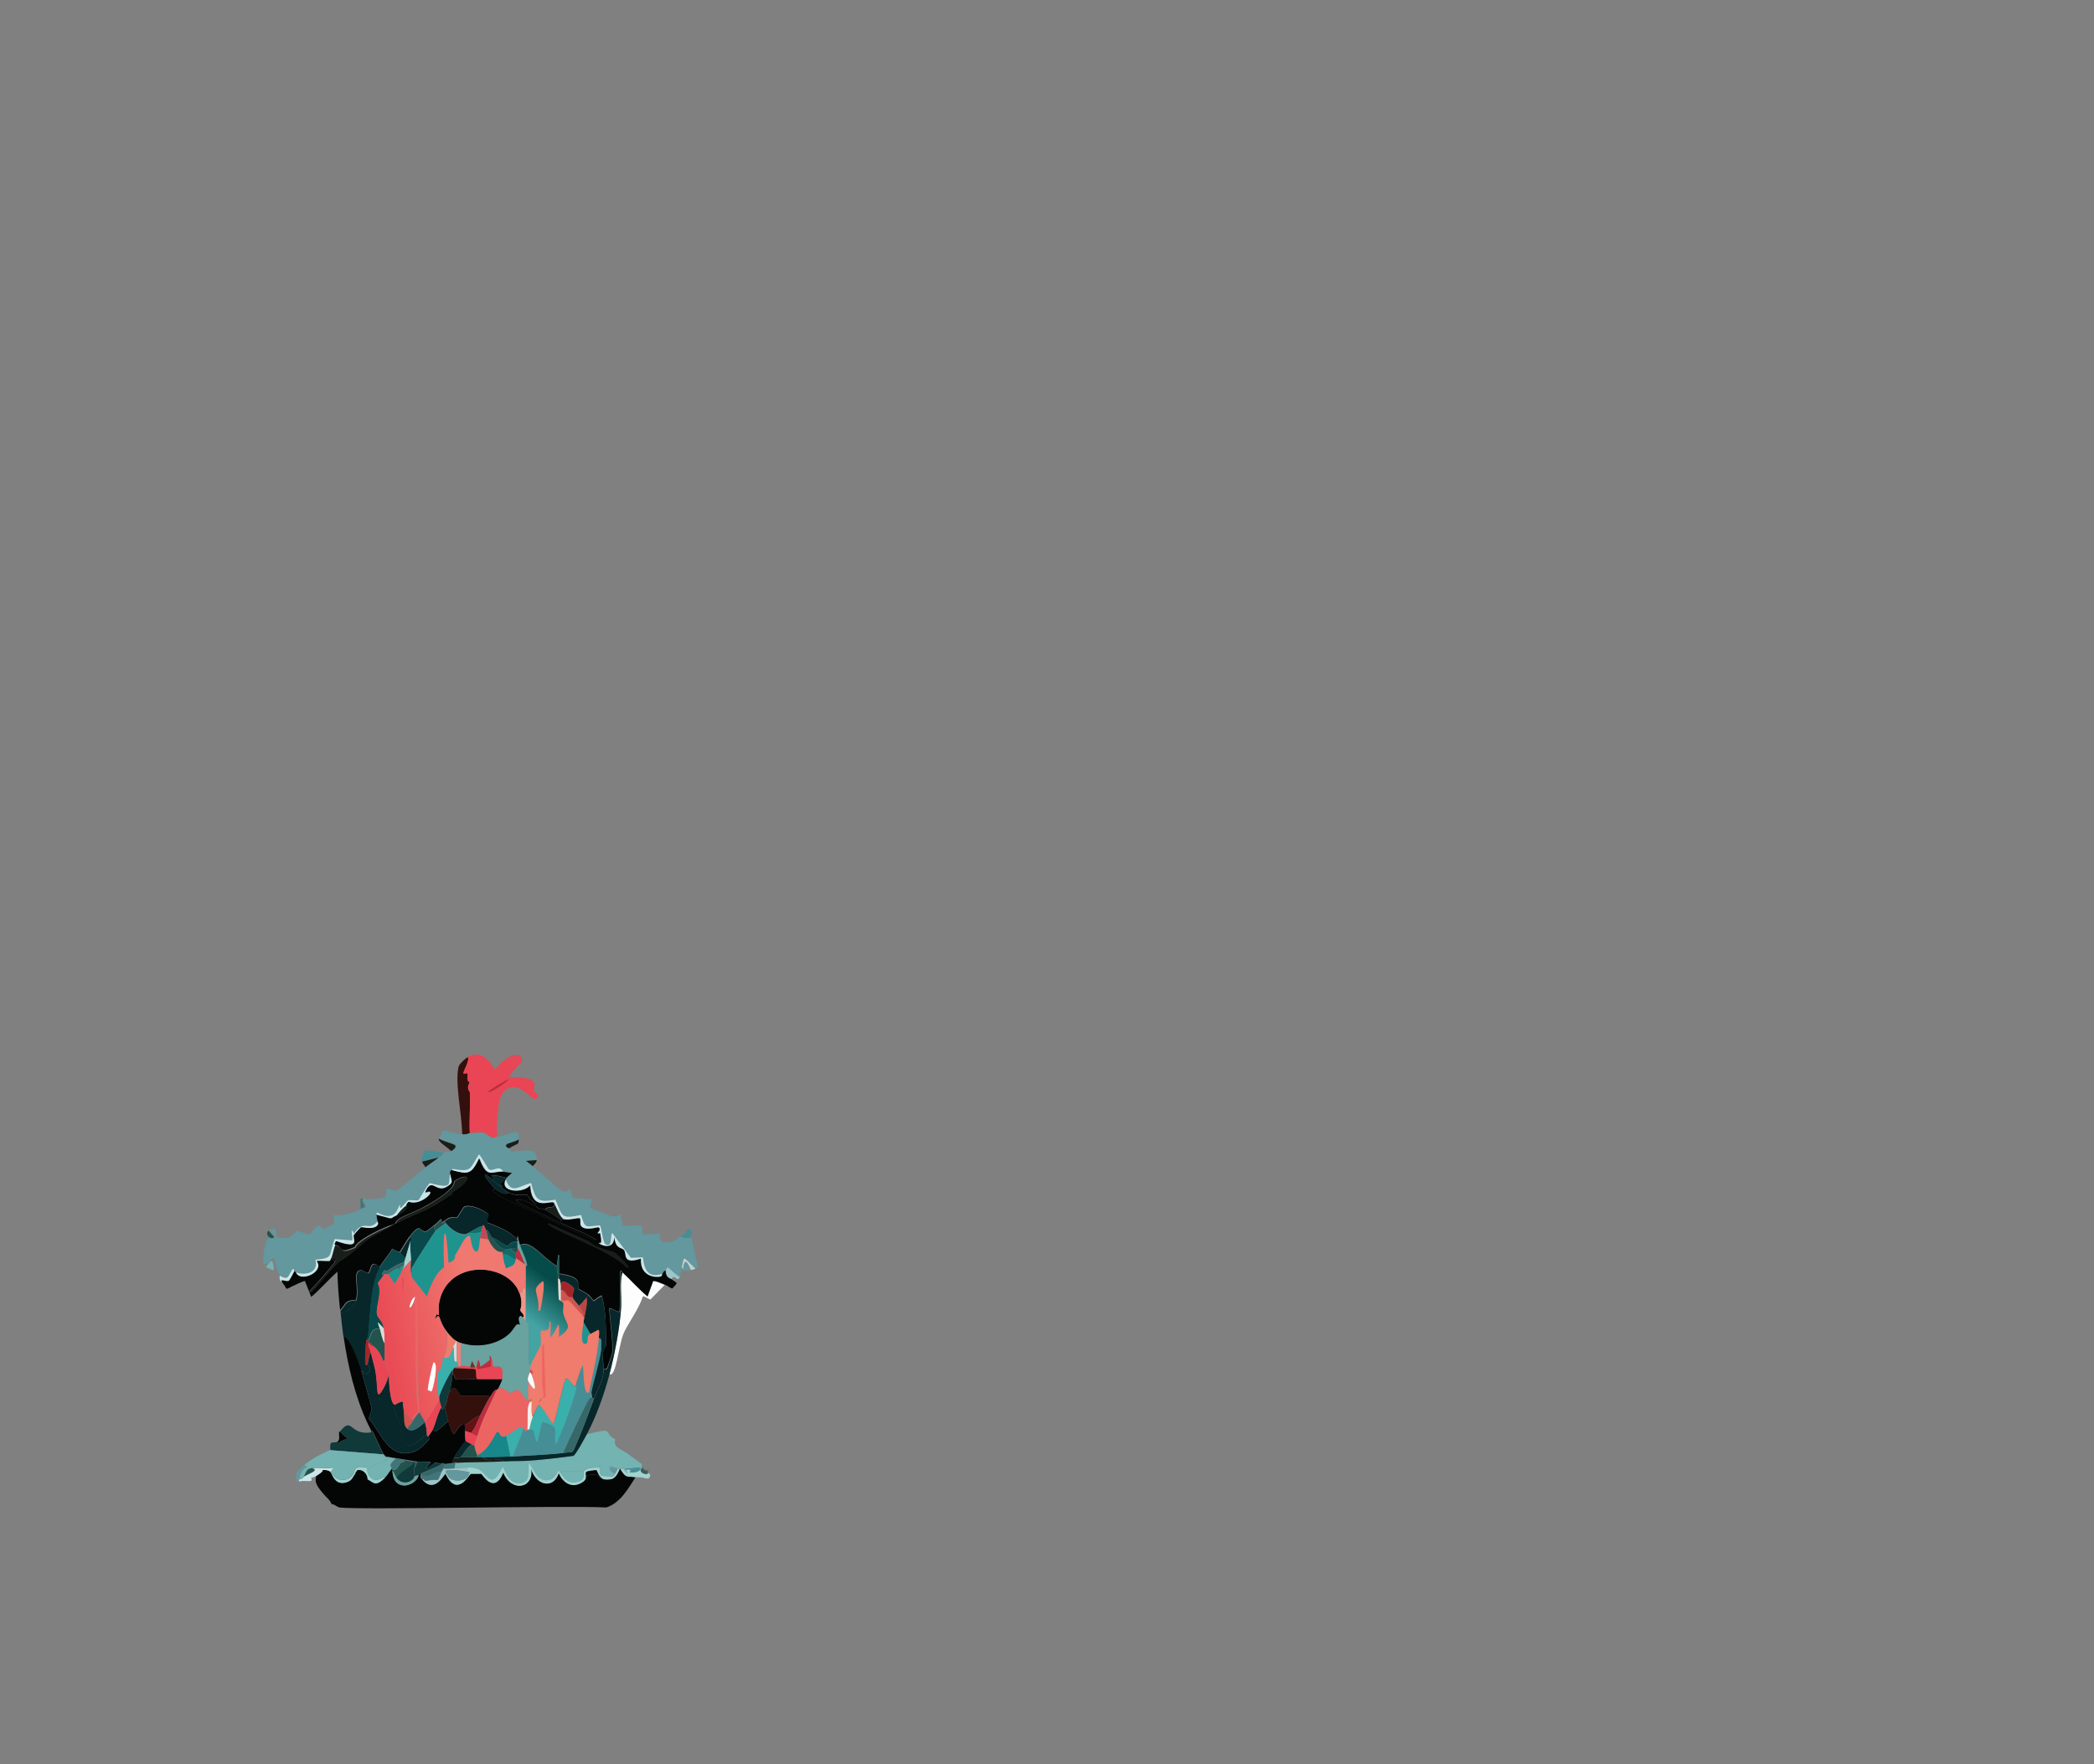 <?xml version="1.0" encoding="UTF-8"?>
<svg id="Ebene_2" data-name="Ebene 2" xmlns="http://www.w3.org/2000/svg" xmlns:xlink="http://www.w3.org/1999/xlink" viewBox="0 0 109.6 92.34">
  <rect x="0" y="0" width="109.6" height="92.34" fill="#808080" stroke="none"/>
  <defs>
    <style>
      .cls-1 {
        fill: #0e6d69;
      }

      .cls-1, .cls-2, .cls-3, .cls-4, .cls-5, .cls-6, .cls-7, .cls-8, .cls-9, .cls-10, .cls-11, .cls-12, .cls-13, .cls-14, .cls-15, .cls-16, .cls-17, .cls-18, .cls-19, .cls-20, .cls-21, .cls-22, .cls-23, .cls-24, .cls-25, .cls-26, .cls-27, .cls-28, .cls-29, .cls-30, .cls-31, .cls-32, .cls-33, .cls-34, .cls-35, .cls-36, .cls-37, .cls-38, .cls-39, .cls-40, .cls-41, .cls-42 {
        stroke-width: 0px;
      }

      .cls-2 {
        fill: #a4262a;
      }

      .cls-3 {
        fill: #9fd3d0;
      }

      .cls-4 {
        fill: url(#Unbenannter_Verlauf_19);
      }

      .cls-5 {
        fill: url(#Unbenannter_Verlauf_21);
      }

      .cls-6 {
        fill: #73b3b1;
      }

      .cls-7 {
        fill: #c44853;
      }

      .cls-8 {
        fill: #22534d;
      }

      .cls-9 {
        fill: #d1534f;
      }

      .cls-10 {
        fill: #eb807f;
      }

      .cls-11 {
        fill: #40757b;
      }

      .cls-12 {
        fill: #69a29e;
      }

      .cls-13 {
        fill: #34100d;
      }

      .cls-14 {
        fill: #62989e;
      }

      .cls-15 {
        fill: #66391b;
      }

      .cls-16 {
        fill: #e4dbd1;
      }

      .cls-17 {
        fill: #052633;
      }

      .cls-18 {
        fill: #09494b;
      }

      .cls-19 {
        fill: #10393a;
      }

      .cls-20 {
        fill: #f29487;
      }

      .cls-21 {
        fill: #17878a;
      }

      .cls-22 {
        fill: #641315;
      }

      .cls-23 {
        fill: #bcd1d1;
      }

      .cls-24 {
        fill: #07272a;
      }

      .cls-25 {
        fill: #e94555;
      }

      .cls-26 {
        fill: #c9e6e9;
      }

      .cls-27 {
        fill: #9bc5c9;
      }

      .cls-28 {
        fill: #d9dbd5;
      }

      .cls-29 {
        fill: #181e1a;
      }

      .cls-30 {
        fill: #3ab0ac;
      }

      .cls-31 {
        fill: #36686a;
      }

      .cls-32 {
        fill: #040606;
      }

      .cls-33 {
        fill: #3f5c59;
      }

      .cls-34 {
        fill: #ec6462;
      }

      .cls-35 {
        fill: #fdfdfd;
      }

      .cls-36 {
        fill: #bf2c3d;
      }

      .cls-37 {
        fill: #f8ece8;
      }

      .cls-38 {
        fill: #56474d;
      }

      .cls-39 {
        fill: #ef7c6c;
      }

      .cls-40 {
        fill: #1f948f;
      }

      .cls-41 {
        fill: #468e95;
      }

      .cls-42 {
        fill: #ba4541;
      }
    </style>
    <linearGradient id="Unbenannter_Verlauf_19" data-name="Unbenannter Verlauf 19" x1="28.79" y1="66.96" x2="27.37" y2="68.88" gradientUnits="userSpaceOnUse">
      <stop offset="0" stop-color="#054b49"/>
      <stop offset="1" stop-color="#44a3a3"/>
    </linearGradient>
    <linearGradient id="Unbenannter_Verlauf_21" data-name="Unbenannter Verlauf 21" x1="27.49" y1="68.52" x2="20.19" y2="70" gradientUnits="userSpaceOnUse">
      <stop offset=".38" stop-color="#ef7870"/>
      <stop offset="1" stop-color="#e94b54"/>
    </linearGradient>
  </defs>
  <g id="_1._Evalstufe" data-name="1. Evalstufe">
    <g>
      <g>
        <path class="cls-14" d="M28.09,60.72l-.58.04c-.16-.15-.35-.28-.43-.51.5,0,1.01-.26,1.01.47Z"/>
        <path class="cls-29" d="M28.09,60.72c0,.14-.14.23-.22.33-.11-.1-.25-.18-.36-.29l.58-.04Z"/>
      </g>
      <path class="cls-32" d="M30.66,77.24c.82-.21.56.14.94.18.52.05.62-.08.83-.54.01,0,.03,0,.04,0,.3.5.3.36.8.43-.4.61-.8,1.36-1.54,1.59-2.12-.11-13.04.14-13.96,0-.12-.02-.26-.17-.42-.18-.08-.23-.29-.36-.43-.54-.24-.3-.5-.56-.36-.94.48-.3.29-.28.31-.29.1-.04.34,0,.42.07,0,0,0,.01.04.07.07.09.24.74.92.43.19-.09.24-.26.34-.4.56.08.59.26.65.29.33.18.42.4.9-.07.14-.14.23-.32.36-.47,0,0,.03-.01.04.04,0,.02,0,.05,0,.07.01.05-.01.7.56.76.32.04.75-.22.81-.54.07-.04.02-.09.05-.11.05-.03.05.04.05.04v.04c-.03.23.02.19.11.29.63.71,1.12-.31,1.19-.33.6,1.28,1.23.03,1.32,0,.03,0,.52,0,.54,0,.08.03.66,1.12,1.16-.07.4,1.06,1.62.85,1.45-.22.24.89,1.16,1.14,1.45.25.22.5.67.81,1.19.51.3-.17.21-.29.23-.36Z"/>
      <g>
        <path class="cls-13" d="M24.59,59.31s-.14.08-.4.07c-.01-1.08-.4-2.71-.18-3.58,0-.01.07-.1.07-.11.07-.09.29-.3.4-.36.13.18-.26.77-.22.85.04.07.16-.08.22.04.02.05-.09.38.11.43-.21.32,0,.48,0,.51.04.71-.04,1.44,0,2.15Z"/>
        <path class="cls-25" d="M27.3,55.62c-.26.21-.76.75-.58.76,0,0,0,.08-.11.02.06-.82,1.21-1.36.13-.99-.24.08-.46.3-.67.43.18-.42,1.37-1.05,1.23-.22Z"/>
        <g>
          <path class="cls-25" d="M26.07,55.84c.21-.13.43-.36.67-.43,1.09-.36-.07.17-.13.99.11.06.1-.02.11-.02.51.05,1.08-.03,1.27.33-.1.56-.05.28.18.65-.19.66-.81-.89-1.68-.33-.39.25-.41.95-.45,1.37-.03.34-.06.75,0,1.08-.01,0-.2.08-.27.07-.06,0-.44-.28-.51-.29-.03,0-.43.03-.67.04-.04-.71.04-1.44,0-2.15,0-.03-.21-.18,0-.51-.2-.05-.09-.38-.11-.43-.05-.11-.18.03-.22-.04-.04-.08.35-.67.22-.85.93-.49,1.34.65,1.43.65.05-.05.1-.1.16-.14Z"/>
          <path class="cls-36" d="M26.59,56.49c.16,0-.56.46-.65.51-.17.09-.34.22-.38.13,0-.06.97-.63,1.03-.63Z"/>
        </g>
      </g>
      <path class="cls-35" d="M34.78,67.26l-.74.76-.36-.18-.05.05c-.18.62-.82,1.45-1.01,1.95-.25.66-.39,2.29-.72,2.08.27-1.03.55-2.44.61-3.49.04-.58-.08-1.36.07-1.83.45.41.85.87,1.32,1.27l.29-.8c.09-.04.48.14.6.18Z"/>
      <g>
        <path class="cls-19" d="M19.42,74.89s.06-.02.07.02c.1.19.5,1.1.58,1.21l-2.78-.22c-.03-.53.05-.35.36-.43.03,0,.04.05.09.04.02,0,.21-.15.45-.2.01-.02-.2-.18-.4-.38.67-.84.48.22,1.64.04l-.02-.07Z"/>
        <path class="cls-32" d="M17.64,75.47c.19-.1.08-.35.11-.54,0,0,.03,0,.04,0,.19.2.41.36.4.38-.25.05-.43.19-.45.2-.05.01-.06-.04-.09-.04Z"/>
      </g>
      <g>
        <path class="cls-14" d="M24.19,59.38c.26,0,.38-.07.4-.07.23,0,.64-.04.67-.04.07.01.44.28.51.29.07,0,.26-.07.27-.07.83-.12,1.13-.53,1.12.14-.14.1-.59.21-.63.25-.14.13.12.21.13.22.03.03.06.16.13.18.05.01.14-.04.31-.04.08.22.27.35.43.51.11.11.25.19.36.29.2.18,1.43,1.26,1.54,1.3.38.15.4-.46.54.36l1.01.07s-.1.4-.09.42c.02.07.95.42,1.08.45.69.15.4-.51.63.51.14.02.94-.03.98,0,.04.03.02.43.11.47.18-.02.35-.03.52-.04.18,0,.29-.08.33.02.02.05-.18.59.7.38.01,0,.1-.11.23-.18.06-.03.09-.07.14-.11.07.12.48.1.51.11.03.01.09.05.11.07,0,.24.33,1.4.29,1.5-.02.04-.09,0-.11.02-.72-.69-.56-.69-.72-.07-.04.15-.06.4-.11.51-.41-.2-.71-.78-.72-.29-.07-.01-.11.06-.14.11-.79.25-1-.13-1.08-.85l-.63.02-.98-1.3c-.11.19.02.83-.36.58-.13-.08-.2-.93-.29-.98-.74.06-.75.21-.98-.54-1.06.22-.95.1-1.34-.8-.95.16-1.03.02-1.27-.87-.59.12-1.05.64-1.32-.18.07-.13.24-.23.33-.34-.14,0-.41-.05-.43-.05-.23-.38-.5-.02-.74-.11-.06-.02-.48-.8-.54-.8-.49.73-.34.95-1.37.76-.05.04-.05.07-.05.07-.04.03-.06.09-.07.14-.14.5.22.85-1.07.51-.13.09-.56.88-.61.9-.06.03-.41-.03-.51,0-.12.04-.52.7-.43.25-.15-.04-.11.96-1.19.4-.12,0-.02.11-.02.14,0,.15.03.21.04.29-.49.6-.72-.15-1.25.65-.26-.49,0,.29-.11.36l-.9-.07c-.36.9-.02.99-1.01,1.08.2.79-.72.82-1.03.65-.02-.01-.06-.02-.07-.04,0,0,.03-.1-.05-.14-.28.32-.2.68-.7.36-.2-.13-.1-.08-.18-.29-.05-.14-.13-.6-.2-.61-.16.08-.35.44-.49.29-.09-.1-.04-.1-.04-.22,0-.28.09-1.07.36-1.16.01,0,.15.11.25-.02l-.29-.34s.03.01.11-.04c0,0,.07-.02.14-.07.28.41-.11.46.33.51.54.06.53-.09.87-.36l.67.18c.65-.88.47-.28.76-.29.03,0,.51-.27.52-.31.01-.04-.08-.23-.02-.42.23.06.44.01.67-.04.23-.05.55-.17.76-.29.14-.09.21-.08.22-.09.07-.09-.26-.38-.07-.45.1.02.15.07.2.07.05,0,.83-.08.87-.11.1-.06.06-.43.11-.47.03-.02.43.12.51.11.1-.02,1.37-1.11,1.57-1.27.23-.18.46-.31.69-.51.01-.01.23-.06.22-.25.54.03.34-.07.4-.11.02-.01.05.04.05.04.53-.4-.01-.32-.67-.65,0-.02.16-.36.18-.4.36.02.7.23,1.05.18Z"/>
        <path class="cls-8" d="M14.1,64.77c-.11-.1-.18-.24-.04-.36l.29.34c-.1.12-.24.01-.25.02Z"/>
        <path class="cls-26" d="M34.71,66.65s-.07.17-.09.18c-.23.1-1.13.04-1.07-.92-.96.32-.75-.24-.87-.43-.12-.19-.45-.02-.52-.7-.01.77-.84.36-.81.31.05-.08.19.19.07-.51-.37.06.15-.18-.09-.31-.04-.02-.73.22-.92-.09-.06-.09-.01-.35-.05-.38-.07-.05-.61.11-.81.04-.24-.09-.43-.65-.54-.87-.19-.14-1.16.48-1.25-.9-.36.43-1.64.37-1.28-.33.27.82.73.3,1.32.18.24.89.32,1.03,1.27.87.39.89.27,1.02,1.34.8.23.76.23.6.98.54.09.04.16.89.29.98.38.25.25-.39.36-.58l.98,1.3.63-.02c.08.72.3,1.1,1.08.85Z"/>
        <path class="cls-26" d="M19.78,63.9c0,.07.06.13.04.2-.12.34-.84.15-.89.16-.03,0-.37.39-.38.42-.06.22.38.76-.92.31-.04.01-.07.12-.09.18-.07.18-.13.52-.22.72,0,0-.04.11-.05.11-.15.03-.49-.02-.69,0,.43.59-.91,1.17-1.1.58.31.17,1.23.14,1.03-.65.99-.09.66-.18,1.01-1.08l.9.07c.1-.07-.15-.85.11-.36.53-.8.75-.05,1.25-.65Z"/>
        <path class="cls-26" d="M21.3,63.07c-.19.14-.45.42-.58.61-.13.05-.15.14-.31.11l-.67-.18s-.1-.14.02-.14c1.08.57,1.04-.44,1.19-.4-.09.44.31-.22.43-.25.1-.03.44.03.51,0,.05-.02.48-.82.61-.9,1.29.35.92,0,1.07-.51.1.49.19.48-.09.69-.65.47-.84-.54-1.21.34.76-.28-.19.75-.85.49-.05.04-.12.14-.13.14Z"/>
        <path class="cls-26" d="M26.36,61.33c-.64,0-.85.37-1.25-.69-.41.85-.55.86-1.46.61,0,0,0-.03.05-.07,1.03.19.88-.03,1.37-.76.06,0,.48.77.54.8.24.09.51-.27.74.11Z"/>
        <path class="cls-27" d="M35.58,66.83c-.14.35-.29-.24-.43.14-.02-.02-.3-.06-.29-.43.02-.49.31.09.72.29Z"/>
        <path class="cls-29" d="M23.57,60.21c-.22-.22-.62-.42-.61-.61.66.33,1.2.25.67.65,0,0-.03-.05-.05-.04Z"/>
        <g>
          <path class="cls-41" d="M23.18,60.32c0,.19-.2.24-.22.25l-.87.22c-.09-.24.04-.33.16-.58.09-.03.77.1.92.11Z"/>
          <path class="cls-29" d="M22.96,60.58c-.23.19-.46.33-.69.51-.06-.1-.14-.18-.18-.29l.87-.22Z"/>
        </g>
        <path class="cls-26" d="M15.4,66.54c-.05.1-.24.48-.31.51-.13.04-.44-.14-.34.04-.01-.02-.15-.04-.11-.33.51.31.43-.04.7-.36.08.05.05.14.05.14Z"/>
        <path class="cls-41" d="M36.23,64.66c-.05.03-.22-.06-.11.14-.02,0-.43.01-.51-.11.14-.09.16-.03.16-.04.06-.04.35-.73.45,0Z"/>
        <path class="cls-23" d="M36.41,66.4c-.07.03-.15.06-.22.07-.01,0-.02,0-.04,0-.17-.42-.33-.68-.4,0-.06-.07,0-.13-.07-.14.16-.62,0-.62.72.07Z"/>
        <path class="cls-29" d="M26.65,60.11s-.26-.09-.13-.22c.04-.04.49-.15.63-.25,0,.31-.05.17-.51.47Z"/>
        <path class="cls-11" d="M19.02,62.74c-.19.08.14.36.07.45,0,0-.07,0-.22.09.02-.49-.09-.58.14-.54Z"/>
        <path class="cls-29" d="M20.72,63.68c.13-.2.39-.48.58-.61.16.34-.4.55-.58.61Z"/>
        <path class="cls-6" d="M14.35,66.47c-.19.02-.27-.12-.43-.14.33-.49.34-.44.43.14Z"/>
        <path class="cls-14" d="M36.15,66.47c-.16.03-.33.07-.4,0,.07-.68.23-.42.4,0Z"/>
      </g>
      <g>
        <path class="cls-3" d="M32.76,76.92c.43-.04.16.13.2.14.09.04.55-.02.56-.18.01,0,.02,0,.04,0-.12.22.33.35.36.22,0,0,.12.03.11.13-.04.28-.25.11-.51.09-.18-.01-.24,0-.25,0-.49-.07-.49.07-.8-.43.04.02.07-.05.16,0,.36.43.14.12.13.04Z"/>
        <path class="cls-33" d="M33.73,76.92c.16.11.21,0,.22.05,0,.03-.08,0-.04.13-.03.13-.48,0-.36-.22.05.01.02-.08.07-.07.04.05.05.07.11.11Z"/>
        <path class="cls-6" d="M32.21,75.33c-.15.44.3.5.65.76.05.03.1.07.14.11.13.1.56.39.61.45.02.03-.08.06,0,.16-.05,0-.02.08-.07.07-.01,0-.02,0-.04,0,0,0,.01-.07-.02-.07-.24,0-.51.07-.76.04-.04.01.01.03.02.07.01.08.24.39-.13-.04-.09-.05-.12.02-.16,0-.01,0-.03,0-.04,0-.03,0-.08,0-.11,0-.02,0,.06-.05-.36-.11-.18-.02-.62-.18-.58.04-.23.01-.79-.02-.83.22-.43-.05-.84-.05-1.27,0,0,0,0-.03-.05-.07-.03.01-.17.39-.4.47-.67.23-.86-.43-1.14-.87,0-.03,0-.07,0-.11.77-.05,1.53-.16,2.3-.25.14-.06.6-.92.7-1.12,1.6-.39.82-.13,1.52.25Z"/>
        <path class="cls-41" d="M33.52,76.88c0,.17-.47.22-.56.18-.04-.02.23-.19-.2-.14,0-.04-.06-.06-.02-.07.25.03.52-.04.76-.04.03,0,.01.07.02.07Z"/>
        <path class="cls-6" d="M27.69,76.45s0,.07,0,.11c-.07.35.16,1.03-.49,1.08-.63.05-.81-.87-.9-.87-.61,1.33-.8.3-1.3.11-.22-.09-.34-.06-.56-.07-.21,0-.44.02-.65.04l.04-.29s.05,0,.07,0c.83-.04,1.66-.03,2.49-.07.43-.02.87,0,1.3-.04Z"/>
        <path class="cls-3" d="M29.29,77.03c.26.34.38.62.89.54.48-.08.35-.42.38-.54.05-.23.6-.2.83-.22,0,.56.07.42.67.47.16-.08.12-.14.13-.14.03-.03.1-.19.14-.25.03,0,.08,0,.11,0-.21.46-.31.59-.83.54-.27-.07-.35-.46-.38-.47-.03-.01-.49.06-.51.07-.1.07-.03.15-.05.22-.02.07.06.19-.23.36-.52.3-.97,0-1.19-.51-.29.89-1.21.63-1.45-.25.18,1.07-1.04,1.28-1.45.22-.49,1.19-1.08.1-1.16.07-.03,0-.52,0-.54,0-.09.03-.72,1.28-1.32,0,.02,0,.05,0,.07,0,.11.53,1.18.45,1.17-.11-.04,0-.09,0-.13,0v-.22c.23,0,.34-.01.56.07.5.19.7,1.22,1.3-.11.09,0,.27.92.9.87.65-.05.41-.73.49-1.08.28.44.47,1.1,1.14.87.23-.08.37-.46.4-.47.06.04.05.07.05.07Z"/>
        <path class="cls-6" d="M30.55,77.03c-.02.13.1.46-.38.54-.5.08-.63-.2-.89-.54.43-.05.84-.05,1.27,0Z"/>
        <path class="cls-6" d="M31.96,76.77c-.13.13.08.32.22.36,0,0,.03.07-.13.14-.6-.05-.68.09-.67-.47-.04-.22.4-.06.58-.04Z"/>
        <path class="cls-14" d="M32.32,76.88c-.04.07-.11.22-.14.25-.13-.04-.34-.24-.22-.36.42.06.34.1.36.11Z"/>
        <g>
          <path class="cls-14" d="M15.69,77.42s-.05-.02-.04.11h-.11c-.06-.15-.02-.29-.04-.36.03-.17.28-.38.43-.51.28.28.11.07-.04.23-.12.13-.21.38-.22.52Z"/>
          <path class="cls-6" d="M17.28,75.9l2.78.22.13.14s.1-.01.13,0c.04.26-.74.34-1.12.65,0,0,.02-.06-.05-.11-.87-.17-.39.33-.94.58-.37.17-.66,0-.89-.29-.04-.06-.03-.07-.04-.07l.16-.22c-.37.08-.78-.04-1.14.04-.28.06-.27.21-.4.43-.01,0-.02.09-.22.14,0-.14.1-.4.22-.52.15-.16.32.05.04-.23.25-.2.65-.45.94-.58.05-.02.1-.05.14-.07l.25-.11Z"/>
          <path class="cls-26" d="M17.28,77.03c-.08-.08-.32-.12-.42-.07-.02,0,.17,0-.31.29-.06.04-.19.08-.27.11.17.28-.31.09-.63.18-.02-.13.04-.1.04-.11.2-.05.21-.14.22-.14.25-.16.84-.33.4-.43.36-.07.77.04,1.14-.04l-.16.22Z"/>
          <path class="cls-6" d="M20.72,76.34c-.43.41-.24.35-.22.54-.13.15-.22.33-.36.47-.03-.18-.46.41-.83-.13-.06-.08-.09-.27-.11-.31.38-.31,1.17-.39,1.12-.65.13.04.27.05.4.07Z"/>
          <path class="cls-3" d="M19.2,76.92s.05.23.11.31c.37.54.8-.05.83.13-.49.47-.57.25-.9.07,0-.28-.27-.54-.52-.47-.03,0-.08.12-.13.18-.11.13-.15.31-.34.4-.68.31-.85-.34-.92-.43.23.3.52.46.89.29.55-.25.07-.75.94-.58.07.05.05.1.05.11Z"/>
          <path class="cls-8" d="M16.31,76.84c.45.1-.14.27-.4.43.13-.22.11-.38.4-.43Z"/>
        </g>
        <path class="cls-19" d="M23.18,76.59c-.36.24-.77.35-1.16.54,0,0,0-.06-.05-.04-.04.02.01.07-.05.11,0,0-.15.03-.22.07.03-.14-.05-.22,0-.43,0-.02.15-.24.14-.33.13.02.49-.04.7.04-.65.69.15.02.22,0,.02,0,.09.07.42.04Z"/>
        <path class="cls-8" d="M21.84,76.52c0,.09-.14.31-.14.33.05-.62-.07-.2-.09-.18-.29.22-.62.38-.85.69-.14-.2-.12-.33-.22-.36,0-.02,0-.05,0-.07.23.09.33-.25.45-.36.06-.05.21,0,.16-.14.23.03.46.08.69.11Z"/>
        <path class="cls-27" d="M24.44,76.81v.22c-.23-.05-1.43-.23-1.05.11-.02,0-.05,0-.07,0-.07.02-.56,1.04-1.19.33,0-.16.09.03.13.04.03,0,.44-.07.65-.04.06-.02.16-.35.2-.43.03-.06.09-.12.11-.18.11.04.37.01.58,0,.21-.01.44-.04.65-.04Z"/>
        <path class="cls-31" d="M23.25,76.63c-.01.05-.02.17-.04.22-.02.06-.08.12-.11.18-.55.04-.7.44-1.08.14v-.04c.39-.19.8-.3,1.16-.54.03,0,.04.04.07.04Z"/>
        <path class="cls-11" d="M23.1,77.03c-.04.08-.14.41-.2.43-.21-.04-.62.04-.65.04-.03,0-.13-.2-.13-.04-.08-.09-.14-.06-.11-.29.39.29.53-.11,1.08-.14Z"/>
        <path class="cls-12" d="M20.75,77.35c.33.46.89.18.94-.07.07-.04.21-.07.22-.07-.06.32-.49.58-.81.54-.57-.06-.55-.71-.56-.76.09.03.07.17.22.36Z"/>
        <path class="cls-11" d="M21.15,76.41c.04.15-.1.09-.16.14-.12.11-.22.45-.45.36,0-.05-.04-.03-.04-.04-.02-.19-.21-.14.22-.54.14.03.29.05.43.07Z"/>
        <path class="cls-32" d="M31.6,77.42c-.38-.04-.12-.39-.94-.18.02-.07-.04-.15.05-.22.02-.02.48-.09.51-.07.03.01.11.4.38.47Z"/>
        <path class="cls-32" d="M19.23,77.42c-.06-.03-.09-.21-.65-.29.05-.06.1-.17.13-.18.25-.07.53.19.52.47Z"/>
        <path class="cls-11" d="M23.83,76.56l-.04.29c-.21.01-.47.04-.58,0,.02-.05.02-.16.04-.22.19-.02.37-.06.58-.07Z"/>
        <path class="cls-14" d="M24.44,77.03s.09,0,.13,0c0,.55-1.07.64-1.17.11-.38-.34.81-.16,1.05-.11Z"/>
        <path class="cls-19" d="M21.69,76.84c-.05.21.03.29,0,.43-.05.26-.61.53-.94.07.23-.31.56-.47.85-.69.02-.02.14-.44.09.18Z"/>
      </g>
      <g>
        <path class="cls-32" d="M17.68,66.54c-.48.43-.9.92-1.39,1.34l-.33-.83c-.07-.02-.59.25-.7.29-.07.03-.21.13-.27.11-.05-.08-.1-.18-.16-.25-.03-.03-.05-.07-.07-.11-.1-.17.21,0,.34-.04.07-.02.26-.41.31-.51.02.01.05.03.07.04.19.59,1.54.01,1.1-.58.2-.02.54.03.69,0,.01,0,.05-.11.05-.11.04-.01.07-.06.14-.04-.08.09.01.11.07.18-.04.1-1.12,1.36-1.34,1.54.03.03.04.06.09.05.11-.02,1.26-1.49,1.52-1.63.55-.32.98-.78,1.48-1.16l1.28-.72c.05-.02.1-.05.14-.07,1.12-.58,1.64-.61,2.93-1.55.21.13-.17.41-.45.61-1.31.98-3.2,1.35-5.51,3.43Z"/>
        <path class="cls-29" d="M20.57,64.12l-1.28.72c-.5.38-.93.84-1.48,1.16-.26.13-1.41,1.61-1.52,1.63-.05,0-.06-.03-.09-.05.22-.18,1.3-1.44,1.34-1.54.03-.09.06-.15-.07-.18-.07-.02-.1.02-.14.04.09-.2.14-.54.22-.72.53.15.16.51,1.05.13.15-.39,1.51-1.05,1.99-1.17Z"/>
        <path class="cls-29" d="M23.65,62.49c-1.28.94-1.8.97-2.93,1.55.03-.3.95-.56,1.39-.8.46-.25,1.72-.96,1.68-1.39.4-.33,1.12-.41.42.23-.03.02-.46.32-.56.4Z"/>
        <path class="cls-32" d="M28.06,63.14s.05.08.2.14c.01,0,.08-.06.27.04.46.24.79.52.83.54l-.04.14c-.34-.17-2.08-.98-2.19-1.05-.04-.02-.14-.13-.11-.14.4-.1.69.18,1.03.33Z"/>
        <path class="cls-29" d="M29.54,63.83c-.07.09-.1.07-.18.04-.04-.02-.37-.31-.83-.54.12-.24.56,0,.47-.36.11.22.31.78.54.87Z"/>
        <g>
          <path class="cls-32" d="M26.36,61.33s.3.06.43.05c-.09.12-.26.21-.33.34-.36.7.93.76,1.28.33.08,1.39,1.06.76,1.25.9.09.37-.35.12-.47.36-.19-.1-.26-.03-.27-.04-.14-.07-.19-.14-.2-.14.1-.13-.35-.3-.45-.61-.36.04-.65.05-.99-.11-.15-.07-.27-.2-.4-.29.19-.03-.05-.08-.04-.16,0-.02.14-.06.29-.33-1.14-.29-.6.02-.61.07,0,.03-.08.02-.11.02-.19-.14-.39-.35-.36-.16,0,.04.44.58.51.63-.21.2,0,.17.27.43l4.99,2.31.05-.05c-.59-.36-1.26-.59-1.88-.89l.04-.14c.08.04.11.05.18-.04.2.08.74-.09.81-.04.04.03,0,.29.05.38.19.31.88.07.92.09.24.13-.28.37.09.31.12.7-.02.42-.07.51-.03.05.8.47.81-.31.07.68.41.51.52.7.12.2-.09.75.87.43-.06.96.83,1.02,1.07.92.02,0,.06-.14.09-.18.03-.05.07-.12.14-.11-.01.38.27.41.29.43.08.07.29.18.29.23,0,.02-.22.27-.23.27-.03,0-.11-.05-.16-.07-.01,0-.13-.1-.25-.14-.11-.04-.5-.23-.6-.18l-.29.8c-.47-.39-.87-.85-1.32-1.27,0,0-.05-.17-.11-.02-.04.1.02,1.74-.04,2.06-.05.14-.51-.27-.54-.11.04.44.21,2,.18,2.21,0,.05-.26.83-.29.87-.05.07-.11.06-.18.05.03-.31-.18-.85.14-1.21-.03-.87.01-1.77-.23-2.62-.07-.04-.41.26-.43.25-.03,0-.12-.19-.31-.33-.24-.17-.46-.25-.47-.27-.13-.22.33-.61-1.01-.81-.02-.37.03-1.23-.07-.92,0,.03-.07.5-.07.52-.63-.32-1.39-1.44-1.92-1.08-.15-.41-.12-.71-.14-.29-.41-.46-1.01-.68-1.57-.9-.11-.07.08-.33.05-.42-.02-.07-.78-.57-1.25-.42-.07.02-.32.49-.4.58-.37-.04-.4,0-.67.18-.05.03-.09.06-.13.11.04-.43-.1-.08-.42.14-.06.04-.36.29-.38.29-.39.06-.24-.54-.89.29-.2.26-.32.53-.51.8-.03-.02-.26-.08-.38-.18-.19.35-.48.63-.67.98-.51-.52-.44.22-.6.29-.08.03-.28-.16-.4-.14-.44.05-.06.9-.23,1.55-.59.03-.49.16-.83.54-.07-.69-.13-1.37-.14-2.06,2.32-2.08,4.2-2.46,5.51-3.43.28-.21.66-.49.45-.61.1-.08.54-.37.56-.4.7-.64-.02-.56-.42-.23.04.44-1.22,1.14-1.68,1.39-.44.24-1.36.5-1.39.8-.05.02-.09.05-.14.07-.48.12-1.84.79-1.99,1.17-.89.38-.52.02-1.05-.13.02-.06.05-.17.09-.18,1.3.45.86-.09.92-.31,0-.03.35-.41.38-.42.05-.01.76.18.89-.16.02-.07-.03-.13-.04-.2,0-.08-.04-.14-.04-.29l.67.18c.16.03.17-.06.31-.11.18-.06.74-.28.58-.61,0,0,.07-.11.13-.14.66.27,1.61-.77.85-.49.37-.88.56.13,1.21-.34.28-.2.19-.2.09-.69.01-.05.03-.11.07-.14.91.25,1.05.23,1.46-.61.39,1.06.61.69,1.25.69Z"/>
          <g>
            <path class="cls-32" d="M26.61,62.42c.34.16.63.15.99.11.1.32.55.48.45.61-.34-.15-.63-.42-1.03-.33-.03.02.07.12.11.14.1.06,1.84.88,2.19,1.05.62.3,1.29.53,1.88.89l-.05.05-4.99-2.31c-.27-.27-.49-.23-.27-.43.16.13.56.41.72.22Z"/>
            <path class="cls-29" d="M28.69,64.01l2.17.98c.38.35,1.16.47,1.34.58.05.03,1.06.96.58.76-.75-.81-3.42-1.77-4.01-2.17-.04-.03-.12-.11-.07-.14Z"/>
            <path class="cls-24" d="M25.74,61.73c.16.12.3.28.47.4.13.09.25.22.4.29-.17.2-.56-.08-.72-.22-.06-.05-.5-.59-.51-.63-.03-.19.17.02.36.16Z"/>
            <path class="cls-24" d="M26.21,62.13c-.17-.12-.31-.28-.47-.4.03,0,.1.01.11-.02.01-.05-.53-.36.61-.07-.15.27-.29.3-.29.33-.02.08.23.13.04.16Z"/>
            <path class="cls-8" d="M29.29,66.69c0,.08,0,.17,0,.25l-.07-.04c0-.13-.08-.54-.07-.61,0-.03.06-.5.07-.52.1-.31.05.55.07.92Z"/>
          </g>
        </g>
        <path class="cls-32" d="M17.54,66.03c-.06-.07-.15-.09-.07-.18.13.03.11.09.07.18Z"/>
        <path class="cls-32" d="M27.19,67.66c.2.55.03.88.04.92.01.08.28.26.14.38-.04-.03-.09-.1-.14-.05-.15.14.06.43-.02.45-.19-.14-.23.21-.58.51-.66.57-1.7.71-2.51.43-.06-.02-.16-.07-.22-.11-.02-.01-.05-.02-.07-.04-.18-.12-.39-.37-.51-.54-.34-.51-.27-.77-.42-.72-.02,0-.25.35-.04-.11.22.16.03-.16.13-.63.46-2.29,3.62-2.08,4.19-.49Z"/>
        <g>
          <path class="cls-24" d="M19.89,66.36c-.5.91-.5,2.45-.61,3.52-.02.2-.11.26-.11.27-.02.22-.07,1.12-.04,1.25.02.09.11.01.11.02.13.18.21.24,0,.45-.24.23-.14-.1-.33-.13-.15-.46-.56-1.7-.94-1.81-.06-.41-.1-.82-.14-1.23.23.09.76-.39.83-.65.17-.66-.21-1.51.23-1.55.12-.01.32.18.4.14.16-.06.08-.81.6-.29Z"/>
          <path class="cls-24" d="M32.58,66.61c-.16.47-.04,1.25-.07,1.83-.07,1.05-.34,2.46-.61,3.49-.29,1.08-.67,2.16-1.19,3.15-.11.2-.57,1.06-.7,1.12-.76.1-1.53.2-2.3.25-.43.03-.87.01-1.3.04-.54-.26-.69.14-1.16-.22.49-.01.99-.01,1.48-.04.04,0,.07,0,.11,0,.61-.03,2.17-.12,2.64-.18.15-.02.3-.06.45-.04l.09-.09c.4-.89.74-1.81,1.08-2.73.22-.59.44-.82.51-1.52.07,0,.13.02.18-.05.02-.04.28-.82.29-.87.03-.21-.14-1.76-.18-2.21.03-.16.49.24.54.11.06-.32,0-1.96.04-2.06.06-.15.1.01.11.02Z"/>
          <path class="cls-24" d="M31.6,71.67c-.06.7-.29.93-.51,1.52-.05.01-.07-.02-.11-.04,0-.09-.04-.26-.04-.27.06-.41.43-1.64.51-2.24-.02-.27.07-.61-.11-.6,0-.07.06-.41-.02-.43l-.42.22-.36-.61c.01-.09.02-.17.04-.25.05-.32.18-.75.11-1.05.04-.05.1-.05.07-.14.18.13.28.32.31.33.03,0,.37-.29.43-.25.25.85.2,1.75.23,2.62-.32.36-.12.9-.14,1.21Z"/>
          <path class="cls-18" d="M20.93,65.56s.18.24.29.25c-.02.09-.05.17-.07.25-.42.13-.59.27-.92.47,0,0-.05-.07-.11-.04-.02.01-.16.18-.13.23.04.07.1-.05.14-.05l-.36.49c.27.44-.11,1.19-.04,1.63.03.17.3.34.36.74l-.31-.33s.08.32.09.36c-.5-.15-.5.55-.61.58-.03,0-.07,0-.11,0,0-.01.09-.07.11-.27.12-1.08.11-2.61.61-3.52.19-.35.48-.63.67-.98.12.1.35.16.38.18Z"/>
          <path class="cls-18" d="M22.78,64.44c-.08.09-1.19,1.83-1.23,1.93-.02.07.04.22-.04.23-.03-.19,0-.44,0-.65-.01-.34-.06-.67-.04-1.01.02-.07.1-.19-.04-.18.65-.83.5-.23.89-.29.02,0,.32-.25.38-.29l.07.25Z"/>
          <path class="cls-24" d="M30.77,67.77c.03.09-.03.09-.07.14-.12.15-.25.31-.4.43-.08-.13-.31-.32-.33-.47-.02-.13.09-.37.07-.45-.01-.05-.73-.67-.69-.09-.02-.29-.07-.38-.07-.4,0-.08,0-.17,0-.25,1.34.21.88.59,1.01.81.01.02.23.1.47.27Z"/>
          <path class="cls-24" d="M18.66,68.06c-.07.26-.6.74-.83.65,0-.04,0-.07,0-.11.34-.38.24-.51.83-.54Z"/>
          <path class="cls-24" d="M21.48,64.95c-.08.29-.17.58-.25.87-.11,0-.25-.23-.29-.25.18-.26.31-.54.51-.8.14,0,.06.11.04.18Z"/>
          <path class="cls-12" d="M27.22,65.2c.1.27.35.77.36,1.03,0,.02-.07.05-.07.05.01-.05-.02-.07-.04-.11-.13-.29-.24-.65-.4-.87,0-.11,0-.22,0-.33,0-.02,0-.05,0-.07.02-.42,0-.12.14.29Z"/>
          <path class="cls-8" d="M23.25,63.94s.06.05.07.07c-.17.15-.39.26-.54.43l-.07-.25c.31-.23.45-.57.42-.14.04-.04.08-.08.13-.11Z"/>
          <path class="cls-32" d="M18.91,71.75c.07.22.54,1.87.54,1.97,0,.17-.15.46-.14.54.68.8,1.06,2.17,2.37,1.72.3-.1.56-.42.78-.63.02-.1-.04-.15-.04-.16.06-.12.16-.2.25-.4.06.38.48-.19.8-.4.38,1.24.24.38.78.14.06-.03.09.08.09.07v.29c0,.13,0,.49.04.54-.11.07-.57.77-.61.87-.03.06-.11.16-.07.2.04.05.2-.02.22.05-.02,0-.05,0-.07,0-.2.01-.39.06-.58.07-.03,0-.04-.04-.07-.04-.32.03-.4-.04-.42-.04-.07.02-.86.69-.22,0-.21-.08-.57-.02-.7-.04-.22-.03-.46-.07-.69-.11-.14-.02-.29-.05-.43-.07-.13-.02-.27-.03-.4-.07-.03-.01-.09,0-.13,0l-.13-.14c-.08-.11-.48-1.02-.58-1.21-.02-.03-.07-.01-.07-.02-.06-.12-.12-.24-.18-.36-.68-1.45-1.04-3.02-1.27-4.59.38.11.79,1.35.94,1.81Z"/>
          <path class="cls-12" d="M27.37,68.96c.06.05.1.12.14.18.01.02.12.07.14.16.04.14,0,1.95.04,2.1.01.04.11-.01.11.05,0,.01,0,.09-.04.22-.01.05-.02.09-.04.14-.04.18-.19.37-.04.54-.09.31-.02.62-.04.94-.23-.04-.4-.51-.52-.54-.15-.03-.3.17-.47.14-.09-.01-.19-.3-.6-.22.04-.1.21-.46.22-.51.15-.87-.31-.59-.45-.65-.1-.18.03-.21-.13-.47-.16-.26-.04.07-.07.13-.01.03-.46.36-.49.34-.03-.02-.05-.34-.11-.33-.02,0-.09.3-.09.33-.03,0-.04.03-.07.04l-.16-.33-.09.29c-.11,0-.47-.04-.51-.04v-1.19c.81.28,1.85.14,2.51-.43.34-.3.39-.65.58-.51.08-.02-.14-.31.02-.45.05-.05.11.03.14.05Z"/>
          <g>
            <path class="cls-4" d="M29.14,66.29c0,.08.07.48.07.61,0,.23.02,1.03.04,1.1.01.04.11.08.11.09,0,0,.13.09.14.13.03.11-.03.42,0,.54.15.63.55.68-.23,1.25.03-1.23-.06-.34-.43,0-.08-.06.09-.92-.07-.8.07.67-.37.36-.45.49-.03.05.03.58,0,.72-.02.13-.43.8-.51,1.03,0-.06-.1-.02-.11-.05-.04-.14,0-1.96-.04-2.1-.03-.09-.13-.14-.14-.16,0-.57,0-1.13,0-1.7,0-.38.01-.77,0-1.16,0,0,.07-.03.07-.05-.01-.26-.27-.76-.36-1.03.52-.35,1.29.77,1.92,1.08Z"/>
            <path class="cls-39" d="M28.4,67.05c.18.02-.09,1.47-.13,1.54-.02.03-.06.01-.09.02.06-1.09-.46-1.02.22-1.55Z"/>
            <path class="cls-16" d="M29.29,66.94s.05.11.07.4c0,.06,0,.12,0,.18,0,.18,0,.36,0,.54v.04s-.1-.06-.11-.09c-.02-.07-.03-.87-.04-1.1l.07.04Z"/>
          </g>
          <path class="cls-24" d="M19.42,70.81c.06.29.16.62.22.89.19.94-.02,1.8.47.9.13-.24.18-.41.25-.67,0,.44.06,1.62.33,1.59-.17.19.16.7.22.92.12.46.06,1.36.7,1.17.23-.07.58-.5.74-.47.04,0,.04.04.07.04,0,.01.06.06.04.16-.22.21-.48.53-.78.63-1.31.45-1.69-.92-2.37-1.72,0-.08.15-.37.14-.54,0-.1-.47-1.75-.54-1.97.18.02.09.35.33.13.21-.21.13-.27,0-.45.05-.26.1-.64.18-.61Z"/>
          <path class="cls-41" d="M30.98,73.16c-.08-.03-.09-.02-.14.05-.16.2-1.18,2.36-1.37,2.84-.47.06-2.03.15-2.64.18l.58-1.45c.09.05.07.1.09.11.11.04.08-.07.09-.07.03,0,.08,0,.11,0,.08,0,.16-.03.22.05.26,1.05.16.54.47-.47,1.03.32.54.39.7,1.21.43-.94.78-1.92,1.07-2.91.03-.12-.04-.12-.04-.13.02-.09.33-1.15.42-1.08.03.49.03,1.61.31,1.39.17-.96.43-1.85.51-2.84.18-.02.09.32.11.6-.07.61-.45,1.83-.51,2.24,0,.01.03.18.04.27Z"/>
          <path class="cls-21" d="M26.5,75.15l.22,1.08c-.49.02-.99.02-1.48.04-.08,0-.17,0-.25,0,0-.04,0-.09,0-.11.52-.24.75-.77,1.03-1.23.23.06.09.39.49.22Z"/>
          <path class="cls-31" d="M30.98,73.16s.06.05.11.04c-.34.92-.68,1.84-1.08,2.73l-.09.09c-.16-.02-.3.02-.45.04.2-.48,1.22-2.64,1.37-2.84.06-.07.06-.08.14-.05Z"/>
          <path class="cls-30" d="M27.41,74.78l-.58,1.45s-.07,0-.11,0l-.22-1.08c.06-.03.57-.4.7-.43.19-.05.12.03.2.07Z"/>
          <path class="cls-29" d="M24.98,76.27c.08,0,.17,0,.25,0,.46.35.62-.04,1.16.22-.83.04-1.66.03-2.49.07-.01-.08-.17,0-.22-.05-.04-.04.04-.13.07-.2.25.03.34-.04.36-.04.3,0,.57,0,.87,0Z"/>
          <path class="cls-40" d="M24.4,64.59s.16.07.18.11c-.24-.02-.42.5-.76,1.03-.02.02.11.21-.34.38-.14-2.27-.31-1.89-.23.23-.42.25-.76,1.07-.89,1.54l-.78-.99c-.04-.09-.06-.17-.07-.27.08-.01.01-.16.04-.23.03-.11,1.15-1.85,1.23-1.93.15-.17.37-.29.54-.43.23.3.71.66,1.08.58Z"/>
          <path class="cls-40" d="M25.2,64.44c-.03.11-.05.25-.07.36-.03.13-.05.66-.16.69-.29.07-.31-.67-.38-.8-.02-.04-.14-.06-.18-.11,0,0,.02-.02.14-.07.27.01.4.02.65-.07Z"/>
          <path class="cls-18" d="M27.08,64.99c0,.11,0,.22,0,.33,0,.09,0,.19-.07.25-.01-.07.03-.16-.05-.22-.11-.04-.15,0-.2,0-.17,0-.19.05-.29.04-.34-.05-.5-.33-.69-.58.19-.03.64.43.81.4.06,0,.08-.24.49-.22Z"/>
          <path class="cls-8" d="M25.78,64.81c.18.25.35.53.69.58-.04.07-.09.13-.18.14-.35.04-.6-.38-.72-.65-.05-.11-.08-.37-.11-.43.03-.21.12.08.33.36Z"/>
          <g>
            <path class="cls-24" d="M27.08,64.91s0,.05,0,.07c-.41-.02-.43.21-.49.22-.18.03-.62-.42-.81-.4-.21-.29-.29-.58-.33-.36-.04-.11-.06-.24-.16-.33-.01,0-.09.19-.09.22.25-.4-.54.13-.58.14-.06.03-.07.03-.07.04-.13.05-.14.07-.14.07-.38.08-.86-.28-1.08-.58-.02-.02-.03-.07-.07-.07.27-.17.3-.22.67-.18.08-.09.32-.55.4-.58.46-.15,1.23.35,1.25.42.02.08-.16.34-.05.42.56.22,1.17.44,1.57.9Z"/>
            <path class="cls-1" d="M25.2,64.34s-.5.17-.58.14c.04-.02.83-.54.58-.14Z"/>
          </g>
          <path class="cls-1" d="M25.2,64.34s0,.08,0,.11c-.25.1-.38.09-.65.07,0,0,.01-.01.07-.04.08.02.56-.12.58-.14Z"/>
          <path class="cls-40" d="M30.91,69.83c-.26.12-.05.45-.23.51-.37.12-.15-.91-.13-1.12l.36.61Z"/>
          <path class="cls-8" d="M19.89,69.58c.07.24.13.54.25.76,0,.29,0,.56,0,.85,0,0-.05.06-.07.05-.17-.36-.21-.53-.54-.8-.04-.03-.09-.16-.18-.14-.03-.04-.05-.1-.07-.14.12-.03.11-.73.61-.58Z"/>
          <path class="cls-3" d="M21.51,65.96l-.43.47s.02-.07.04-.11c.04-.12.03-.22.04-.25.03-.09.05-.17.07-.25.08-.29.17-.58.25-.87-.03.34.02.68.04,1.01Z"/>
          <path class="cls-31" d="M21.11,66.32c-.08-.16-.14.06-.23.11-.04.02-.07-.06-.11-.04-.08.04-.43.28-.45.29-.03.01-.12,0-.18,0-.05,0-.1.12-.14.05-.03-.05.11-.22.13-.23.06-.03.1.04.11.04.34-.2.5-.34.92-.47,0,.03,0,.13-.04.25Z"/>
          <path class="cls-28" d="M20.1,69.54c.04.27.04.52.04.8-.13-.22-.19-.52-.25-.76-.01-.04-.14-.35-.09-.36l.31.33Z"/>
          <path class="cls-13" d="M25.67,73.08c-.21.33-.37.67-.54,1.01-.34.08-.55.37-.8.51,0,0-.03-.1-.09-.07-.54.24-.39,1.1-.78-.14-.06-.18-.13-.55-.18-.76.16-.27.12-.6.29-.87l.02.07c.22-.51.43.18.54.22.17.06,1.21-.07,1.54.04Z"/>
          <path class="cls-24" d="M23.28,73.63c.05.21.12.58.18.76-.32.21-.73.78-.8.4.16-.36.23-.77.43-1.12,0,0,.06.08.09.11.04-.17.09-.14.09-.14Z"/>
          <path class="cls-22" d="M25.13,74.1c-.15.3-.25.64-.47.9-.1-.04-.22-.07-.33-.11v-.29c.24-.13.45-.43.8-.51Z"/>
          <path class="cls-25" d="M24.66,75c.11.05.21.12.33.14-.05.19-.15.33-.14.54,0-.06-.12-.06-.14-.07-.04-.02-.32-.16-.33-.18-.03-.05-.04-.41-.04-.54.1.04.22.07.33.11Z"/>
          <path class="cls-24" d="M24.37,75.43s.28.16.33.18c-.18.02-.4.44-.58.65-.02,0-.12.06-.36.04.05-.1.5-.8.61-.87Z"/>
          <path class="cls-24" d="M21.15,73.99c.04.28-.04.62.18.8.28.23.68-.14.9-.36.08.24.11.47.11.72-.16-.03-.51.4-.74.47-.65.18-.59-.72-.7-1.17-.06-.23-.38-.74-.22-.92.05-.05.36-.2.4-.16.03.21.05.42.07.63Z"/>
          <path class="cls-30" d="M23.9,71.28s.1,0,.07.25c-.14.02-.08-.02-.22.07,0,0-.03.07-.04.07-.17.19-.71,1.26-.72,1.48-.21-.38-.07-.89-.11-1.32.23-.14.3-.56.29-.81.45.19.32-.2.58-.51,0,.15,0,.6.04.7.02.06.11.05.11.05Z"/>
          <path class="cls-19" d="M23.68,71.96c-.02.27-.06.53-.11.8-.17.27-.13.59-.29.87,0,0-.05-.02-.09.14-.03-.03-.09-.1-.09-.11-.02-.04-.11-.36-.11-.4,0-.04,0-.07,0-.11.01-.23.55-1.29.72-1.48-.02.1-.03.19-.04.29Z"/>
          <path class="cls-31" d="M21.98,73.92c.04.17.23.39.25.47,0,.01,0,.03,0,.04-.22.23-.62.59-.9.36,0-.03.02-.04.04-.07l.07-.11s.01,0,.04-.04c.07-.08.07-.1.07-.11.04-.07.07-.12.11-.18.08-.11.21-.35.33-.36Z"/>
          <path class="cls-40" d="M21.11,66.32s-.02.07-.04.11c-.11.29-.24.5-.42.76l-.34-.51s.37-.25.45-.29c.04-.02.07.06.11.04.1-.04.15-.26.23-.11Z"/>
          <path class="cls-21" d="M27.01,65.93c-.07.33-.22.33-.52.47-.08-.24-.16-.5-.16-.72.25-.1.46.17.69.25Z"/>
          <path class="cls-1" d="M26.75,65.35c-.04.14.15.1.25.29,0,.01,0,.21,0,.22,0,.02,0,.05,0,.07-.23-.08-.44-.36-.69-.25,0-.06,0-.09-.04-.14.09-.01.14-.07.18-.14.1.01.11-.04.29-.04Z"/>
          <path class="cls-30" d="M30.12,72.58s.07,0,.04.13c-.28.99-.64,1.97-1.07,2.91-.16-.83.33-.89-.7-1.21-.31,1.01-.21,1.52-.47.47-.06-.08-.14-.05-.22-.05.05-.22.1-.44.18-.65.03-.07.3-.61.34-.61.23.08.66,1,.76.98.13-.29.55-2.25.63-2.33.15-.15.2.16.51.38Z"/>
          <path class="cls-37" d="M27.84,73.34c.02.27-.05.56.04.83-.08.21-.13.43-.18.65-.03,0-.08,0-.11,0,.06-.52-.09-1.47.25-1.48Z"/>
          <g>
            <path class="cls-42" d="M30.59,68.96c-.05,0-.07-.07-.07-.07.09-.13-.12-.39-.22-.54.15-.12.27-.28.4-.43.07.3-.06.73-.11,1.05Z"/>
            <path class="cls-9" d="M29.97,67.88c.02.15.24.34.33.47.09.15.31.42.22.54-.16-.15-.66-.73-.7-.76-.26-.15-.04.12-.45-.07,0-.18,0-.36,0-.54.27-.03.28.49.61.36Z"/>
            <path class="cls-2" d="M29.97,67.88c-.33.13-.34-.4-.61-.36,0-.06,0-.12,0-.18-.05-.58.67.04.69.09.02.08-.09.32-.07.45Z"/>
            <g>
              <path class="cls-39" d="M30.51,68.89s.02.07.07.07c-.01.09-.03.16-.04.25-.02.21-.25,1.24.13,1.12.18-.06-.03-.38.23-.51l.42-.22c.07.02.02.36.02.43-.08.99-.33,1.88-.51,2.84-.28.22-.28-.9-.31-1.39-.09-.07-.39,1-.42,1.08-.31-.22-.35-.53-.51-.38-.09.09-.5,2.04-.63,2.33-.1.03-.53-.89-.76-.98-.04,0-.32.55-.34.61-.08-.27-.02-.56-.04-.83-.02-.22,0,0-.18-.04.02-.32-.05-.63.04-.94.51.81.26-.1.11-.47.16,0,.09-.11-.04-.22.04-.13.03-.21.04-.22.08-.23.48-.91.51-1.03.03-.14-.03-.67,0-.72.08-.13.52.19.45-.49.16-.12,0,.73.07.8.37-.34.47-1.23.43,0,.79-.57.39-.61.23-1.25-.03-.12.03-.43,0-.54-.01-.04-.14-.12-.14-.13v-.04c.41.19.19-.07.45.07.05.03.55.61.7.76Z"/>
              <path class="cls-34" d="M28.47,70.3l.09,2.84c-.41.05-.11-.06-.11-.07.02-.14-.07-.48-.07-.51,0-.31-.01-1.99,0-2.1,0,0,.08-.11.09-.16Z"/>
              <path class="cls-35" d="M27.8,71.89c.15.37.4,1.28-.11.47-.15-.18,0-.37.04-.54.02,0,.07.07.07.07Z"/>
              <path class="cls-25" d="M27.8,71.89s-.06-.07-.07-.07c.01-.05.02-.09.04-.14.13.11.19.22.04.22Z"/>
              <path class="cls-9" d="M28.33,73.19c.09.02-.29.5-.02.02,0-.01.01-.02.02-.02Z"/>
            </g>
          </g>
          <path class="cls-32" d="M25.02,72.18c.42,0,.84,0,1.27,0,0,.05-.17.41-.22.51-.02.06-.05.02-.07.07-.11-.09-.25.21-.33.33-.33-.1-1.37.02-1.54-.04-.12-.04-.33-.73-.54-.22l-.02-.07c.05-.27.09-.52.11-.8.18-.05.05.17.16.22.11.05.98,0,1.17,0Z"/>
          <path class="cls-25" d="M26.28,72.18c-.42,0-.84,0-1.27,0-.19.02-.07-.41-.16-.51-.04-.04-.96-.04-1.1-.07.13-.1.08-.05.22-.07.17-.03.14-.04.14-.04.04,0,.39.03.51.04.01,0-.06.07.25.04.04,0,.04-.04.07-.04,0,.03.05.1.05.14l.69-.14.02-.47c.16.26.03.29.13.47.14.06.6-.21.45.65Z"/>
          <path class="cls-36" d="M25.71,71.06l-.02.47-.69.14s-.05-.12-.05-.14c0-.02.07-.32.09-.33.06-.01.08.31.11.33.02.02.47-.32.49-.34.03-.06-.09-.39.07-.13Z"/>
          <path class="cls-15" d="M24.87,71.57c-.32.03-.24-.03-.25-.04l.09-.29.16.33Z"/>
          <path class="cls-8" d="M24.69,75.62s.14.02.14.07c0,.1.1.36.14.47,0,.02,0,.07,0,.11-.3,0-.57,0-.87,0,.18-.21.4-.63.58-.65Z"/>
          <path class="cls-8" d="M27.01,65.56s0,.05,0,.07c-.11-.19-.29-.15-.25-.29.05,0,.09-.04.2,0,.09.06.04.14.05.22Z"/>
          <path class="cls-36" d="M26,72.76c-.36.81-.75,1.49-1.01,2.39-.12-.02-.22-.1-.33-.14.22-.27.32-.6.47-.9.17-.34.34-.69.54-1.01.07-.11.21-.41.33-.33Z"/>
          <g>
            <path class="cls-10" d="M24.12,70.3v1.19s.03,0-.14.04c.03-.25-.07-.24-.07-.25v-1.08c.06.03.16.09.22.11Z"/>
            <path class="cls-28" d="M23.9,70.19v1.08s-.09,0-.11-.05c-.03-.1-.03-.55-.04-.7,0,0-.07.01-.07-.02,0-.02.21-.2.14-.34.02.01.05.02.07.04Z"/>
          </g>
          <path class="cls-13" d="M25.02,72.18c-.2,0-1.07.05-1.17,0-.11-.05.02-.27-.16-.22,0-.1.02-.19.04-.29,0,0,.03-.07.04-.07.14.03,1.06.03,1.1.07.1.09-.03.52.16.51Z"/>
          <g>
            <path class="cls-20" d="M27.51,67.44c0,.57,0,1.13,0,1.7-.04-.06-.08-.13-.14-.18.14-.12-.13-.3-.14-.38,0-.05.16-.37-.04-.92.32.02-.02-.29.33-.22Z"/>
            <path class="cls-7" d="M25.45,64.44c.02.07.06.33.11.43l-.43-.07c.02-.12.05-.25.07-.36,0-.03,0-.08,0-.11,0-.02.08-.21.09-.22.1.08.12.21.16.33Z"/>
            <path class="cls-36" d="M27.48,66.18l-.47-.33s0-.21,0-.22c0-.02,0-.05,0-.07.07-.07.07-.17.07-.25.16.21.26.58.4.87Z"/>
            <path class="cls-25" d="M23.1,73.66c-.21.35-.27.76-.43,1.12-.09.2-.19.28-.25.4-.03,0-.04-.03-.07-.04,0-.25-.03-.48-.11-.72,0-.01,0-.03,0-.04.28-.15.52-.79.76-1.12,0,.04.09.36.11.4Z"/>
            <path class="cls-39" d="M23.83,70.16c.06.15-.15.32-.14.34,0,.03.07.01.07.02-.26.31-.13.69-.58.51.21-.07.25-1.01.22-1.21,0-.06-.18-.17-.07-.2.12.18.33.43.51.54Z"/>
            <path class="cls-9" d="M21.58,74.31s.04-.04.07-.04c-.04.06-.06.11-.11.18l-.07.11s-.03.03-.04.04c-.05.05-.04.02-.07.11-.01.03-.03.04-.04.07-.22-.18-.15-.52-.18-.8.22-.05.32.29.43.33Z"/>
            <g>
              <path class="cls-5" d="M24.59,64.7c.07.13.09.86.38.8.12-.03.14-.56.16-.69l.43.07c.12.27.38.69.72.65.04.05.04.08.04.14,0,.23.08.48.16.72.31-.14.46-.14.52-.47,0-.02,0-.05,0-.07l.47.33s.05.06.04.11c.01.38,0,.77,0,1.16-.35-.07,0,.23-.33.22-.57-1.59-3.73-1.81-4.19.49-.09.47.09.79-.13.63-.21.45.01.12.04.11.15-.05.08.21.42.72-.11.03.06.14.07.2.03.2,0,1.14-.22,1.21.01.25-.06.67-.29.81.04.43-.1.94.11,1.32,0,.04,0,.07,0,.11-.23.33-.48.97-.76,1.12-.03-.08-.21-.3-.25-.47-.17-.69-.04-4.84-.14-6.02-.07-.08-.05-.03-.11-.02-.27.07-.43.97-.11.33.03,0,.11.08.11.09.06.29-.08,4.48.18,5.57-.13.14-.29.25-.33.45-.11-.03-.21-.38-.43-.33-.03-.21-.05-.42-.07-.63-.03-.04-.35.11-.4.16-.26.02-.33-1.15-.33-1.59,0-.05-.24-.58-.29-.69.02,0,.07-.05.07-.05,0-.29,0-.56,0-.85,0-.27,0-.52-.04-.8-.06-.4-.33-.57-.36-.74-.08-.44.3-1.18.04-1.63l.36-.49c.06,0,.15.01.18,0l.34.51c.17-.26.31-.47.42-.76l.43-.47c0,.21-.03.46,0,.65.02.1.04.18.07.27l.78.99c.12-.47.47-1.29.89-1.54-.08-2.13.1-2.5.23-.23.45-.17.33-.36.34-.38.34-.53.52-1.05.76-1.03Z"/>
              <path class="cls-34" d="M21.98,73.92c-.11,0-.25.25-.33.36-.03,0-.04.04-.07.04.03-.2.19-.32.33-.45-.26-1.09-.12-5.28-.18-5.57,0-.01-.08-.09-.11-.09.05-.1.08-.22.11-.33.05-.01.04-.07.11.02.1,1.18-.03,5.33.14,6.02Z"/>
              <path class="cls-35" d="M22.69,71.31c.3-.04-.03,1.49-.11,1.52,0,0-.17-.06-.18-.07-.05-.06.21-1.28.29-1.45Z"/>
              <path class="cls-35" d="M21.73,67.88c-.03.11-.06.22-.11.33-.32.64-.16-.26.11-.33Z"/>
              <path class="cls-25" d="M21.06,66.87c.12-.1.04.72,0,.72v-.72Z"/>
            </g>
            <g>
              <path class="cls-2" d="M19.27,70.16s.04.1.07.14l-.07.02c.02.17.11.33.14.49-.08-.03-.13.35-.18.61,0,0-.08.07-.11-.02-.04-.13.01-1.03.04-1.25.03,0,.08,0,.11,0Z"/>
              <path class="cls-25" d="M19.34,70.3c.04.06.09.15.18.14.34.27.37.43.54.8.05.11.28.64.29.69-.07.26-.12.43-.25.67-.49.89-.28.04-.47-.9-.05-.27-.15-.6-.22-.89-.04-.16-.12-.32-.14-.49l.07-.02Z"/>
              <path class="cls-2" d="M19.52,70.45c-.09,0-.14-.08-.18-.14.1-.02.14.11.18.14Z"/>
            </g>
            <path class="cls-24" d="M21.37,74.71c.03-.09.03-.05.07-.11l-.07.11Z"/>
            <path class="cls-38" d="M21.48,74.57l.07-.11s0,.02-.07.11Z"/>
          </g>
          <g>
            <path class="cls-34" d="M27.66,73.3c.18.03.16-.18.18.04-.34,0-.19.96-.25,1.48,0,0,.02.11-.09.07-.02,0,0-.06-.09-.11-.08-.04,0-.12-.2-.07-.14.04-.64.41-.7.43-.4.17-.26-.15-.49-.22-.29.46-.51.99-1.03,1.23-.05-.11-.14-.37-.14-.47,0-.21.09-.35.14-.54.26-.9.65-1.57,1.01-2.39.02-.06.05-.02.07-.07.41-.08.51.2.6.22.17.02.32-.18.47-.14.13.03.29.5.52.54Z"/>
            <path class="cls-34" d="M26.88,72.9c.26.05-.41,1.08-.51,1.23.01-.22.26-1.28.51-1.23Z"/>
          </g>
        </g>
      </g>
    </g>
  </g>
</svg>
